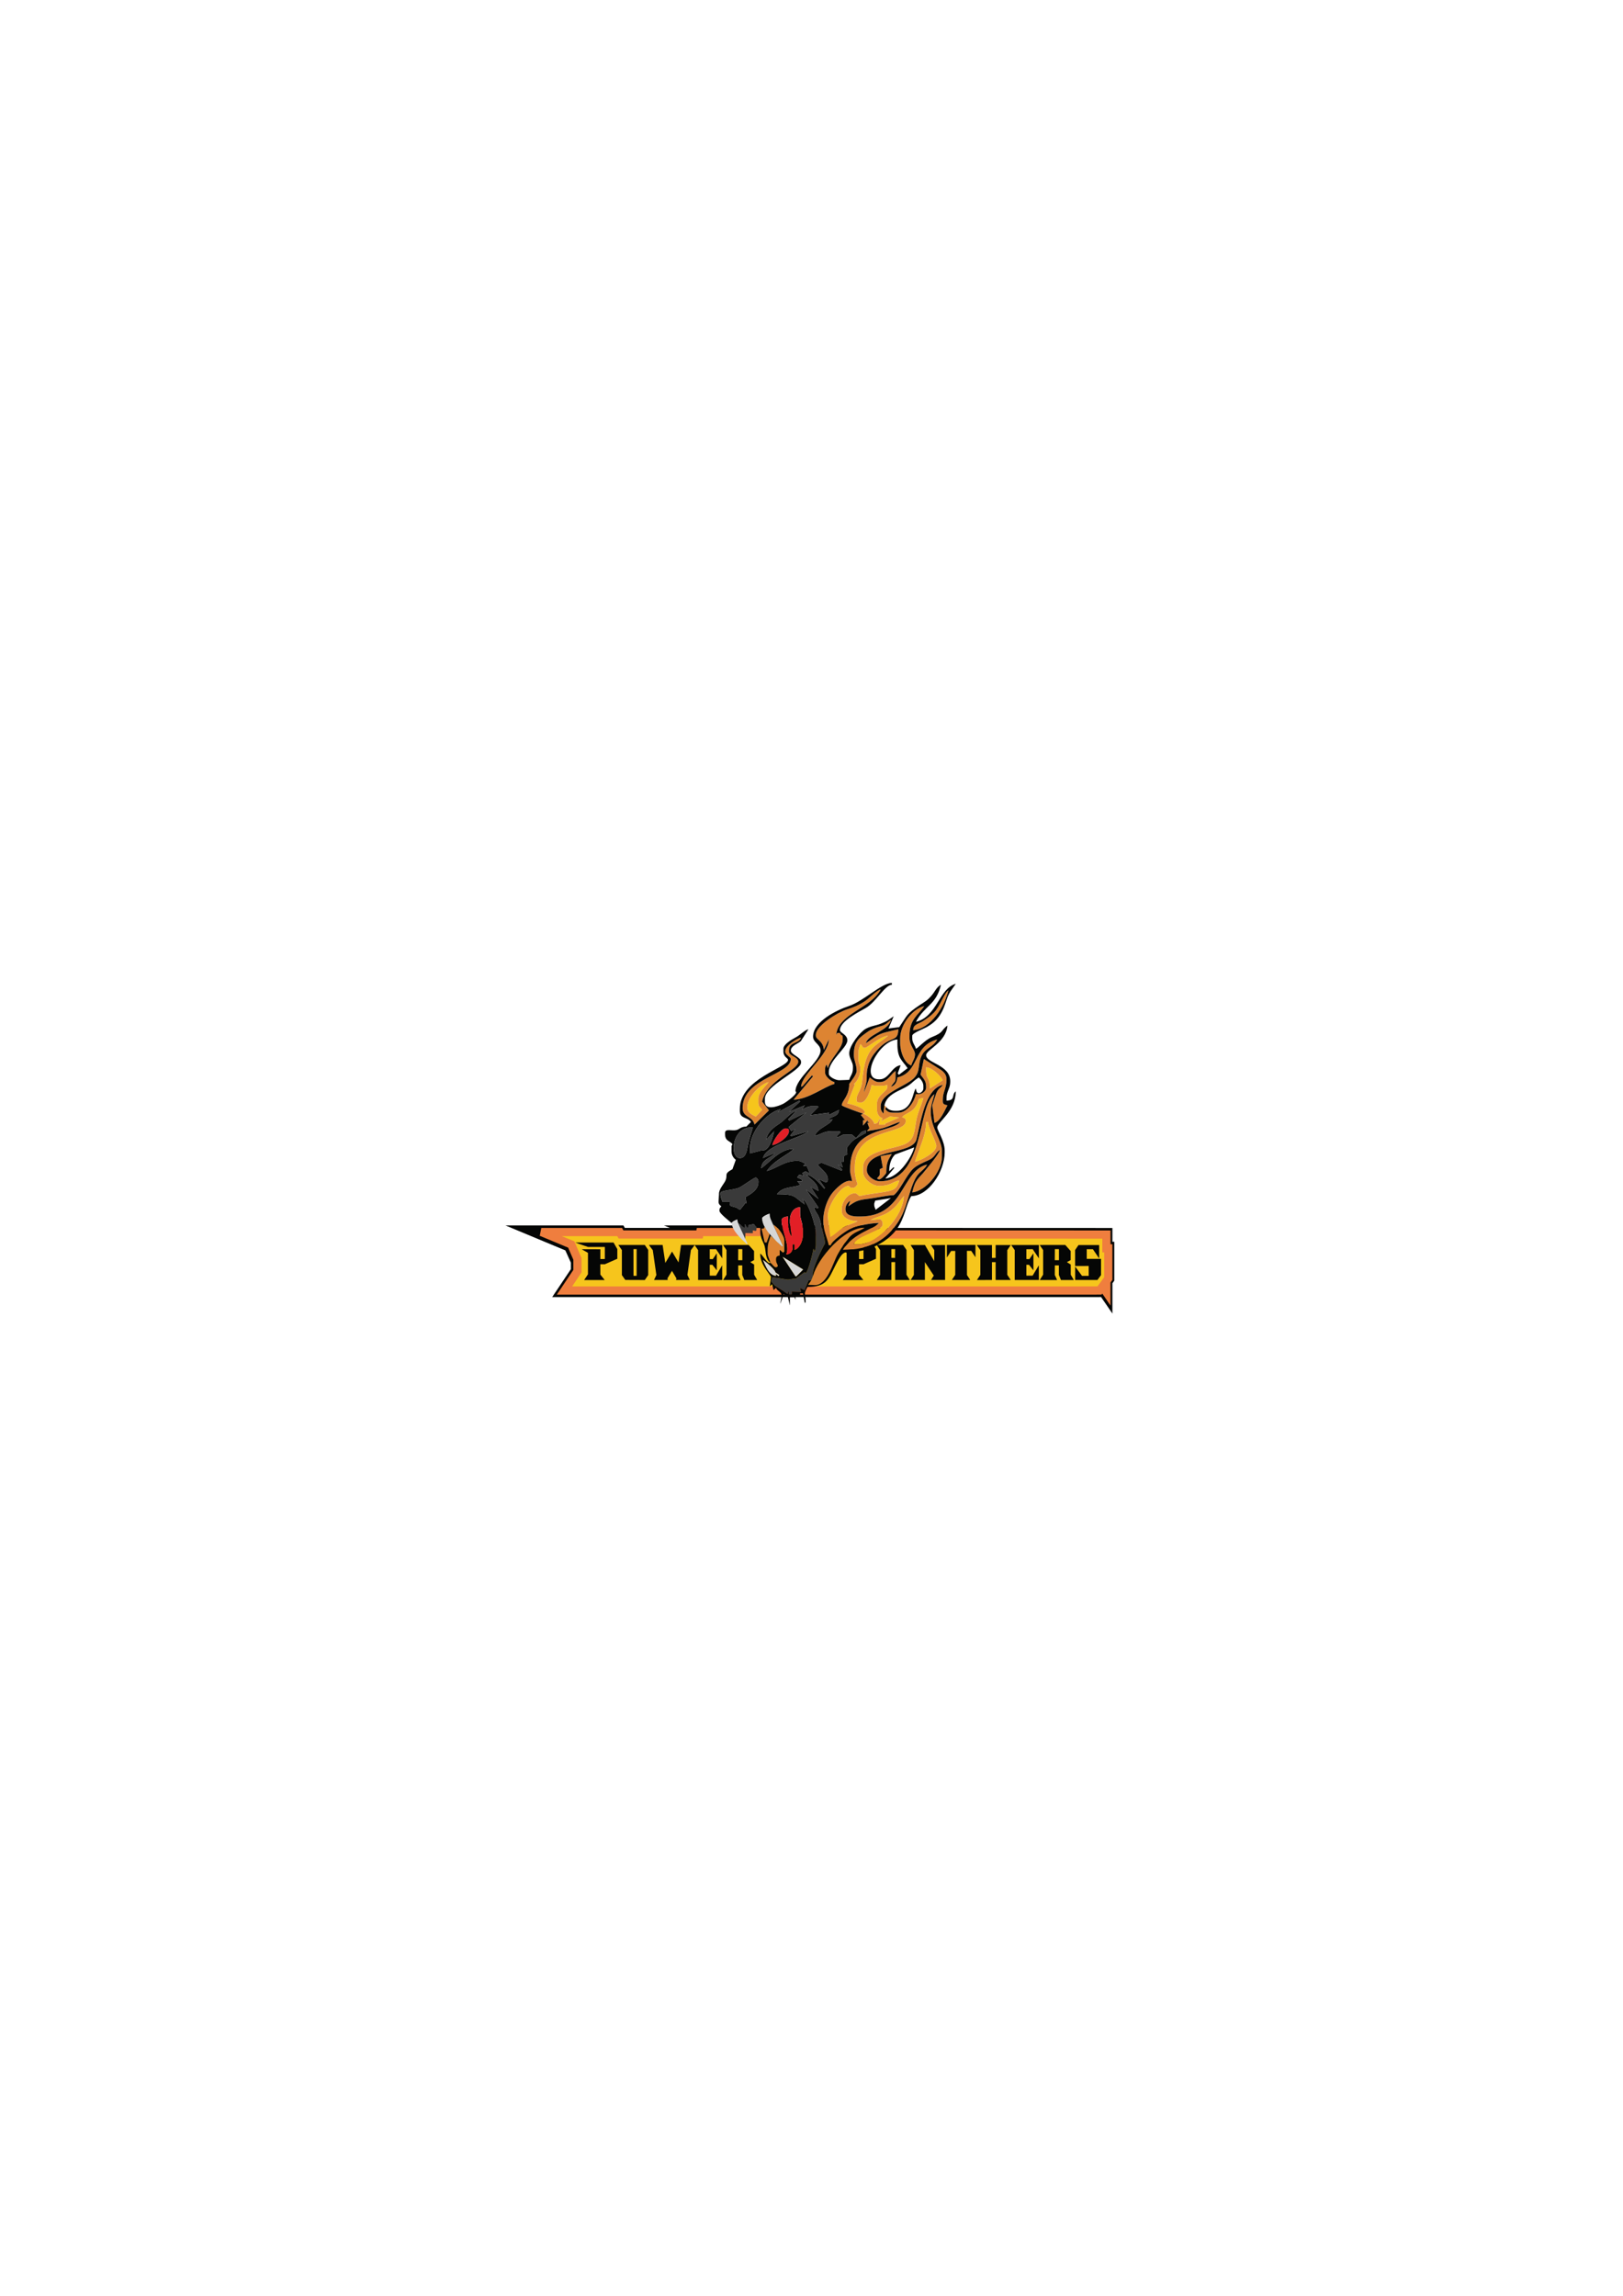 <?xml version="1.0" encoding="utf-8"?>
<!-- Generator: Adobe Illustrator 16.0.0, SVG Export Plug-In . SVG Version: 6.00 Build 0)  -->
<!DOCTYPE svg PUBLIC "-//W3C//DTD SVG 1.1//EN" "http://www.w3.org/Graphics/SVG/1.1/DTD/svg11.dtd">
<svg version="1.1" id="Layer_1" xmlns="http://www.w3.org/2000/svg" xmlns:xlink="http://www.w3.org/1999/xlink" x="0px" y="0px"
	 width="595.28px" height="841.89px" viewBox="0 0 595.28 841.89" enable-background="new 0 0 595.28 841.89" xml:space="preserve">
<path fill-rule="evenodd" clip-rule="evenodd" fill="#050605" d="M408.005,455.367h0.69v14.281l-0.69,0.934v11.121l-4.147-6.059
	h-0.623l0.008,0.016h-4.139c-54.149,0-137.918,0-192.063,0h-4.512l6.86-10.25v-2.375l-2.035-4.504l-21.946-9.145h43.25l0.516,0.898
	c5.508,0,11.019,0,16.531,0l-2.156-0.898h12.043c11.84,0,53.302,0,65.144,0h1.396l0.517,0.898c27.647,0,55.299,0.027,82.948,0.027
	h2.41V455.367z M408.005,455.367"/>
<path fill-rule="evenodd" clip-rule="evenodd" fill="#F6C51C" d="M405.811,452.719v5.059h0.69v11.078l-0.69,0.934v4.133
	l-1.466-2.145l-1.077,1.461h-3.957l0.008,0.012c-44.989,0-135.435,0-192.278,0l4.754-7.109v-4.488l-2.277-5.284l-10.977-4.575
	h28.723l0.515,0.898c11.856,0,19.114,0,29.969,0l-2.156-0.898c11.84,0,53.519,0,65.358,0l0.517,0.898
	C370.609,452.691,371.439,452.719,405.811,452.719L405.811,452.719z M405.811,452.719"/>
<path fill="none" stroke="#EF7E3E" stroke-width="3" d="M405.811,452.719v5.059h0.69v11.078l-0.69,0.934v4.133l-1.466-2.145
	l-1.077,1.461h-3.957l0.008,0.012c-44.989,0-135.435,0-192.278,0l4.754-7.109v-4.488l-2.277-5.285l-10.977-4.574h28.723l0.515,0.898
	c11.856,0,19.114,0,29.969,0l-2.156-0.898c11.84,0,53.519,0,65.358,0l0.517,0.898C370.609,452.691,371.439,452.719,405.811,452.719
	L405.811,452.719z M405.811,452.719"/>
<path fill-rule="evenodd" clip-rule="evenodd" fill="#050605" d="M215.692,457.277h6.133l0.016,0.195v4.188l-0.055,0.027
	l-1.59,0.013v-3.579l-6.828-0.012l2.282,1.324v7.875l-1.395,2.09h7.531l-1.59-1.992l-0.015-3.785h1.644l4.59-2.02v-3.551
	l-1.383-2.402h-14.027c0.113,0.047,0.551,0.203,1.313,0.477C213.083,456.398,214.208,456.781,215.692,457.277L215.692,457.277z
	 M226.868,456.656l1.219,1.754v9.176l1.254,1.782l7.16,0.03l1.242-1.813v-9.23l-1.242-1.809h-9.687L226.868,456.656z
	 M232.825,458.066l0.676-0.016v9.785l-0.082,0.027h-1.062l-0.016-9.797H232.825z M238.103,456.7l1.328,1.753l1.312,9.105
	l-0.859,1.824h5.016l-0.082-0.621l1.644-2.738l1.645,2.793l-0.153,0.566h5.016l-0.028-0.125l-0.828-1.727l1.286-9.105l1.41-1.879
	h-5.016l-0.926,6.41l-2.379-3.992l-2.472,4.172l-0.981-6.59h-4.988L238.103,456.7z M254.864,456.7l1.188,1.726v10.957h8.855
	l-0.027-5.375l-2.266,3.785h-2.265l-0.028-0.191v-3.801l0.969,0.012l1.617,2.031v-6.258l-1.48,2.156l-1.106-0.027v-3.605
	l2.321-0.031l2.265,3.375v-4.895H254.81L254.864,456.7z M265.282,456.684l1.188,1.727v9.012l-1.242,1.977h6.371l-0.86-1.867
	l0.028-3.496l1.48-0.012v3.508l0.758,1.867h4.715l-1.121-1.949v-3.73l-1.41-0.887l1.382-0.746v-3.328l-1.988-2.227l-9.355,0.016
	L265.282,456.684z M271.653,458.066c0.129-0.008,0.247-0.012,0.352-0.008s0.195,0.016,0.27,0.035v4.035h-1.536l0.028-4.063H271.653z
	 M310.568,457.277h6.136l0.012,0.195v4.188l-0.056,0.027l-1.59,0.013v-3.579l-6.823-0.012l2.28,1.324v7.875l-1.397,2.09h7.53
	l-1.59-1.992l-0.01-3.785h1.644l4.586-2.02v-3.551l-1.38-2.402h-14.026c0.108,0.047,0.552,0.203,1.312,0.477
	C307.962,456.395,309.087,456.781,310.568,457.277L310.568,457.277z M321.65,456.672l1.147,1.738v9.121l-1.203,1.867h5.347v-5.957
	c0-0.129-0.011-0.246-0.006-0.344c0.004-0.102,0.014-0.195,0.034-0.277h0.734c0.129,0,0.241-0.012,0.344-0.008
	s0.187,0.016,0.263,0.035v6.551h5.375l-1.201-1.922v-9.094l-1.246-1.836h-9.644L321.65,456.672z M327.704,458.051
	c0.129,0,0.241-0.012,0.336-0.004c0.098,0.004,0.188,0.016,0.271,0.035l-0.029,3.219l-1.34-0.027v-3.223H327.704z M334.07,456.7
	l1.121,1.726v9.105l-1.174,1.852h5.211v-6.563l3.272,4.945l-1.009,1.617h5.142v-12.824l-5.185,0.027l1.216,1.84v4.047l-3.41-5.914
	h-5.237L334.07,456.7z M347.294,461.148l1.563-2.418h1.506v8.785l-1.246,1.867h6.732l-0.029-0.055l-1.16-1.753l-0.014-8.872h1.578
	l1.557,2.348v-4.52h-10.487V461.148z M358.376,456.711l1.192,1.715v9.078l-1.248,1.895l5.5-0.016v-6.535h1.356v6.535h5.527
	l-1.259-1.906v-9.023l1.259-1.879h-5.527v4.699l-1.356,0.012v-4.711h-5.5L358.376,456.711z M370.992,456.7l1.188,1.726v10.957h8.859
	l-0.027-5.375l-2.271,3.785h-2.264l-0.029-0.191v-3.801l0.97,0.012l1.616,2.031v-6.258l-1.479,2.156l-1.106-0.027v-3.605
	l2.322-0.031l2.269,3.375v-4.895h-10.101L370.992,456.7z M381.41,456.684l1.189,1.727v9.012l-1.242,1.977h6.371l-0.861-1.867
	l0.029-3.496l1.479-0.012v3.508l0.758,1.867h4.716l-1.121-1.949v-3.73l-1.41-0.887l1.381-0.746v-3.328l-1.987-2.227l-9.354,0.016
	L381.41,456.684z M387.781,458.066c0.129,0,0.246-0.012,0.353-0.008c0.104,0.004,0.195,0.016,0.269,0.035v4.035h-1.535l0.029-4.063
	H387.781z M395.531,456.629l-1.213,1.781l0.011,5.848l4.978-0.015v3.604l-0.111,0.027h-2.336l-2.515-3.41v4.918h8.168l1.324-1.797
	v-5.953h-5.25v-3.539h2.254l2.306,3.371v-4.891h-7.56L395.531,456.629z M395.531,456.629"/>
<path fill-rule="evenodd" clip-rule="evenodd" fill="#F6C51C" d="M316.57,408.368c1.177,0.312,3.927,2.347,4.08,3.738
	c1.75-0.145,1.347-0.953,2.112-2.031l-0.413,2.371h2.379l-0.146-0.336l5.237-2.317l-3.385-0.394l-3.13,1.664l0.402-0.996
	c-1.224-0.328-2.039-1.571-2.039-3.059v-2.379c0-2.984,3.737-4.465,3.737-5.781v-1.02c-0.76,0.18-0.78,0.34-1.698,0.34h-2.379
	c-0.919,0-0.937-0.16-1.699-0.34c-0.16,1.922-1.961,6.461-3.737,6.461h-0.681c-0.785,0-1.021-0.238-1.021-1.023v-0.34
	c0-1.754,1.758-3.09,2.047-6.445c0.188-2.168,0.724-5.817,1.297-7.543c1.867-5.613,4.611-5.992,8.212-9.125
	c-3.019,0.254-7.609,4.422-8.496,4.422c-1.181,0-0.634-0.578-1.699-1.364c-0.284,1.219-0.68,1.598-0.68,3.063v2.379
	c0,1.855,0.68,1.883,0.68,3.738v0.34c0,1.98-1.202,4.309-2.379,5.098l0.396,0.136l-2.778,7.004c1.766,0.41,6.305,1.531,6.442,3.348
	L316.57,408.368z M274.083,405.989c0,2.082,1.641,2.714,3.137,3.477l2.301-2.457c-0.633-0.949-1.36-1.176-1.36-2.719v-1.363
	c0-2.465,2.707-4.578,3.739-6.117C278.985,397.489,274.083,402.293,274.083,405.989L274.083,405.989z M341.044,399.188l4.758-3.059
	c-0.918-1.734-3.844-4.57-6.116-4.758C339.564,396.77,341.044,394.235,341.044,399.188L341.044,399.188z M335.607,426.043
	c2.315-0.543,7.815-3.41,7.815-5.781c0-1.645-2.849-6.297-3.06-8.836h-0.678C339.686,416.543,336.609,422.27,335.607,426.043
	L335.607,426.043z M316.57,428.082c0-6.218,10.985-6.554,15.297-8.496c3.242-1.457,3.453-4.031,4.043-7.855
	c0.621-4.012,2.035-6.059,2.755-9.145l-1.687,0.418c-1.246,5.211-4.75,4.836-6.134,6.723c0.772,0.203,1.359,0.324,1.359,1.359
	c0,5.192-18.691,2.164-18.691,16.996v1.359c0,1.363,0.595,3.871,1.019,4.759c-0.389,0.577-0.741,1.358-1.698,1.358h-0.345
	c-1.125,0-0.707-0.68-1.358-0.68c-2.905,0-8.017,7.855-7.478,11.559l0.853,7.16c1.121-0.277,3.465-2.582,4.647-3.363
	c1.758-1.16,4.125-1.566,5.379-2.438c-2.687,0-5.78-1.137-5.78-3.742v-0.68c0-2.656,2.188-5.777,4.762-5.777
	c0.815,0,0.996,0.551,1.699,1.021c2.646-0.618,5.896-0.958,8.75-1.446c3.457-0.59,5.063-0.887,5.862-4.332
	c-2.674,0.625-3.269,2.039-7.475,2.039c-2.423,0-5.779-2.582-5.779-5.098V428.082z M314.872,456.293
	c7.163,0,16.491-10.496,16.653-17.675c-2.076,2.39-2.25,3.39-5.041,5.499c-2.562,1.934-5.367,2.066-7.194,3.34l3.391-0.402
	c0.375,0.012,1.027,0.773,1.027,1.422v0.68c0,2.098-9.711,4.047-10.535,7.137H314.872z M314.872,456.293"/>
<path fill-rule="evenodd" clip-rule="evenodd" fill="#E21F26" d="M283.259,419.922c2.062-0.172,6.117-3.094,6.117-5.097
	c0-0.782-0.234-1.02-1.019-1.02h-0.34C286.548,413.805,283.427,418.379,283.259,419.922L283.259,419.922z M283.259,419.922"/>
<path fill-rule="evenodd" clip-rule="evenodd" fill="#DD8432" d="M323.018,423.945l0.78,4.281l-1.108,0.535v1.699
	c0,0.816-0.552,1-1.021,1.699c0.008,0.004,0.633,0.34,0.681,0.34c0.965,0,2.28-1.727,2.719-2.379c0-3.625,0.582-4.621,2.01-6.949
	L323.018,423.945z M281.22,455.613c0.199-0.852,1.019-2.668,1.019-3.059c0-0.621-1.547-2.391-2.039-2.719v0.68l-0.886,0.047
	l1.16,5.066L281.22,455.613z M298.216,467.852l-0.68,1.699l-1.129,1.605l2.489,0.094c4.545,0,6.523-7.977,8.379-11.336
	c1.237-2.234,2.457-3.914,3.983-5.871c1.726-2.211,4.113-2.563,5.992-3.867C309.402,450.176,299.854,461.715,298.216,467.852
	L298.216,467.852z M334.927,377.774c6.543-0.543,11.548-8.746,12.914-14.617c-1.681,1.23-3,5.91-5.353,8.246
	c-1.476,1.465-2.159,1.855-3.823,2.972C336.941,375.535,334.975,375.559,334.927,377.774L334.927,377.774z M330.165,380.832v1.7
	c0,3.304,1.711,7.527,4.082,8.16c0.336-1.449,1.36-2.453,1.36-4.078c0-1.7-2.039-3.157-2.039-6.121v-0.68
	c0-6.078,3.233-7.59,5.437-10.875C334.814,369.914,330.165,375.594,330.165,380.832L330.165,380.832z M285.298,455.613l-0.68-0.68
	l-1.976-1.766c-0.492,1.918-1.082,2.543-1.082,5.164v1.359c0,1.023,0.738,2.195,1.019,3.398c0.817,0.547,1.43,1.945,2.281,1.566
	c1.055-0.473-0.242-1.125-0.242-2.586v-0.34c0-1.031,0.59-1.152,1.36-1.359v-2.039l1.308,1.078c0.496-0.953,0.391,0.223,0.391-1.078
	v-3.398c0-1.871-2.594-5.383-4.078-5.777l3.566,7.738l-0.312,0.25L285.298,455.613z M274.083,405.989c0-3.696,4.902-8.5,7.817-9.18
	c-1.032,1.539-3.739,3.652-3.739,6.117v1.363c0,1.543,0.727,1.77,1.36,2.719l-2.301,2.457
	C275.724,408.703,274.083,408.071,274.083,405.989L274.083,405.989z M288.017,385.594c0,1.242,2.039,1.977,2.039,2.719
	c0,5.789-17.676,7.066-17.676,18.015c0,3.556,3.656,2.844,4.359,6.06l5.297-5.203l-2.515-3.238
	c1.867-8.008,13.257-11.446,13.257-14.614c0-1.828-3.402-2.047-3.402-3.738v-0.34c0-3.422,3.805-2.449,4.422-4.761
	C292.2,380.918,288.017,383.368,288.017,385.594L288.017,385.594z M299.234,379.473v0.34c0,1.476,2.646,1.722,2.942,5.203
	l1.815-3.844c-0.133,5.985-9.792,12.488-10.194,17.336l0.512-0.145l3.48-4.008l0.414,0.34l-7.129,8.57
	c5.481-0.121,11.244-4.785,14.957-5.777v-0.68c-1.358-0.316-3.397-2.117-3.397-3.399v-1.359c0-0.918,0.164-0.938,0.513-1.738
	l0.506,1.398c0.845-3.621,5.438-7.078,5.438-10.539v-0.679c0-1.438-0.469-0.18-1.021-1.7l-0.967,0.02l-0.392,0.66
	c0.646-7.73,12.565-9.566,16.315-16.656c-1.492,0.402-4.086,3.172-5.635,4.222c-2.341,1.582-4.212,2.309-6.986,3.215
	C307.064,371.348,299.234,376.203,299.234,379.473L299.234,379.473z M314.872,456.293h-1.699c0.824-3.09,10.535-5.039,10.535-7.137
	v-0.68c0-0.648-0.652-1.41-1.027-1.422l-3.391,0.402c1.827-1.273,4.633-1.406,7.194-3.34c2.791-2.109,2.965-3.109,5.041-5.499
	C331.363,445.797,322.035,456.293,314.872,456.293L314.872,456.293z M335.607,426.043c1.002-3.773,4.078-9.5,4.078-14.617h0.678
	c0.211,2.539,3.06,7.191,3.06,8.836C343.423,422.633,337.923,425.5,335.607,426.043L335.607,426.043z M316.57,428.082v1.699
	c0,2.516,3.356,5.098,5.779,5.098c4.206,0,4.801-1.414,7.475-2.039c-0.799,3.445-2.405,3.742-5.862,4.332
	c-2.854,0.488-6.104,0.828-8.75,1.446c-0.703-0.47-0.884-1.021-1.699-1.021c-2.573,0-4.762,3.121-4.762,5.777v0.68
	c0,2.605,3.094,3.742,5.78,3.742c-1.254,0.871-3.621,1.277-5.379,2.438c-1.183,0.781-3.526,3.086-4.647,3.363l-0.853-7.16
	c-0.539-3.703,4.572-11.559,7.478-11.559c0.651,0,0.233,0.68,1.358,0.68h0.345c0.957,0,1.31-0.781,1.698-1.358
	c-0.424-0.888-1.019-3.396-1.019-4.759v-1.359c0-14.832,18.691-11.804,18.691-16.996c0-1.035-0.587-1.156-1.359-1.359
	c1.384-1.887,4.888-1.512,6.134-6.723l1.687-0.418c-0.72,3.086-2.134,5.133-2.755,9.145c-0.59,3.824-0.801,6.398-4.043,7.855
	C327.556,421.528,316.57,421.864,316.57,428.082L316.57,428.082z M341.044,399.188c0-4.953-1.479-2.418-1.358-7.817
	c2.272,0.188,5.198,3.024,6.116,4.758L341.044,399.188z M316.57,408.368l0.662-0.391c-0.138-1.817-4.677-2.938-6.442-3.348
	l2.778-7.004l-0.396-0.136c1.177-0.789,2.379-3.118,2.379-5.098v-0.34c0-1.855-0.68-1.883-0.68-3.738v-2.379
	c0-1.465,0.396-1.844,0.68-3.063c1.065,0.786,0.519,1.364,1.699,1.364c0.887,0,5.478-4.168,8.496-4.422
	c-3.601,3.133-6.345,3.512-8.212,9.125c-0.573,1.726-1.108,5.375-1.297,7.543c-0.289,3.355-2.047,4.691-2.047,6.445v0.34
	c0,0.785,0.235,1.023,1.021,1.023h0.681c1.776,0,3.577-4.539,3.737-6.461c0.763,0.18,0.78,0.34,1.699,0.34h2.379
	c0.918,0,0.938-0.16,1.698-0.34v1.02c0,1.316-3.737,2.797-3.737,5.781v2.379c0,1.487,0.815,2.73,2.039,3.059l-0.402,0.996
	l3.13-1.664l3.385,0.394l-5.237,2.317l0.146,0.336h-2.379l0.413-2.371c-0.766,1.078-0.362,1.886-2.112,2.031
	C320.497,410.715,317.747,408.68,316.57,408.368L316.57,408.368z M316.57,408.368l-0.836,0.488l1.517,1.89h-0.681l-0.049,2.008
	l1.75-2.008v0.681l0.729,0.151l-0.863,0.235l0.738,1.906l-0.945,1.106c1.972-0.461,3.505-0.418,6.246-1.231
	c2.031-0.602,4.414-1.801,5.988-2.168c-2.933,4.008-18.354,1.48-18.354,17.335v0.34c0,1.945,0.543,2.43,0.678,4.078
	c-2.323-1.074-6.168,2.922-7.381,4.512c-1.633,2.129-3.153,6.18-3.153,9.766c0,3.852,1.327,6.117,2.038,9.176h0.681
	c0.418-1.566,5.332-5.047,7.019-5.895c2.426-1.219,7.369-2.191,10.658-2.262c-1.65,2.25-8.837,3.258-13.259,9.855
	c10.5,0,16.34-3.996,20.47-10.461c2.303-3.609,2.94-6.926,4.389-11.25c0.693-2.07,1.231-3.641,2.396-5.421
	c0.953-1.457,3.173-2.731,3.681-4.138c-9.513,2.215-8.274,19.035-24.474,19.035h-0.68c-2.285,0-4.763-0.375-4.763-2.723
	c0-1.402,0.844-2.484,1.75-3.035l-0.729,2.016c2.737-1.832,3.246-2.27,7.444-2.75c2.423-0.277,7.117-1.328,9.211-1.328
	c2.134-1.426,4.509-7.082,7.048-9.605c1.25-1.242,3.629-2.309,5.426-3.074c2.996-1.273,2.496-2.617,4.522-3.977
	c-0.471,1.774-4.164,5.993-5.375,7.543c-2.483,3.18-3.639,3.02-4.819,8.094c4.892-0.406,10.875-7.605,10.875-12.914v-2.383
	c0-3.883-4.078-8.363-4.078-14.273c0-2.5,0.888-4.426,1.358-6.461c-6.393,4.285-3.437,31.953-20.053,31.953
	c-2.134,0-4.759-1.988-4.759-4.078c0-8.136,16.794-5.441,18.229-11.339c1.664-6.828,3.224-18.437,9.642-19.934
	c-1.043,1.559-1.438,0.942-2.383,3.055c-0.151,0.34-1.384,4.199-1.478,4.438l0.801,6.445c2.134-0.57,3.746-4.547,4.759-6.457
	c-0.863-0.203-1.699-0.285-1.699-1.363v-0.68c0-3,1.358-3.977,1.358-7.477c0-2.363-1.918-3.39-3.465-4.351
	c-0.78-0.485-4.711-3.039-4.846-3.086l-1.203,5.738c0.905,1.359,2.039,2.112,2.039,4.418v0.34c0,1.113-1.279,2.379-2.72,2.379
	h-1.021c-0.67,2.883-3.203,6.801-6.461,6.801h-1.699c-1.659,0-2.385-0.36-3.108-1.379l0.392-0.66l-0.681-0.68l-0.34,3.059
	c-0.539-0.623-1.021-1.211-1.021-2.379v-0.34c0-4.801,9.082-7.203,12.168-10.27c2.586-2.566,1.244-5.039,2.888-8.328
	c1.435-2.867,4.168-3.02,5.68-5.879c-9.133,2.442-6.403,12.024-14.616,13.938c-0.142,1.691-0.914,3.008-2.379,3.398
	c1.879-2.808,1.698-0.91,1.698-5.777c-1.767,1.183-2.901,4.078-5.776,4.078h-0.34c-1.328,0-2.509-1.102-3.371-1.691l-2.068,5.429
	c0.103-1.254,0.531-2.082,0.828-3.59c0.297-1.511,0.039-2.691,0.259-4.156c0.362-2.433,1.231-4.556,2.555-6.285
	c1.354-1.766,2.683-3.18,4.519-4.316c2.668-1.653,4.33-0.926,4.414-4.766c-7.69,1.793-6.28,1.34-11.894,5.098
	c0.888-3.316,8.246-4.5,9.177-8.497c-1.728,1.157-1.492,1.731-4.078,2.379c-1.478,0.375-3.371,1.172-4.485,1.977
	c-2.854,2.059-5.031,3.336-5.031,8.223v0.339c0,1.942,1.019,3.305,1.019,5.778c0,1.32-2.092,3.824-2.722,4.758
	c0,4.609-2.719,6.109-2.719,7.82C308.751,405.696,315.768,408.18,316.57,408.368L316.57,408.368z M316.57,408.368"/>
<path fill-rule="evenodd" clip-rule="evenodd" fill="#3A3A3A" d="M264.224,437.598c0,1.461,0.398,1.844,0.679,3.059h2.719
	c0.039,1.641,0.07,1.535,1.492,1.91c2.18,0.574,1.024,0.734,2.391,0.992l1.953-2.445l0.371,0.212l-0.426-2.368
	c1.915-1.012,4.758-2.613,4.758-5.438v-0.34c0-0.656-0.605-1.359-1.019-1.359c-0.473,0-4.711,2.988-5.664,3.516
	C269.294,436.555,264.224,436.336,264.224,437.598L264.224,437.598z M271.36,424.684c2.313,0,2.614-3,2.981-4.843
	c0.555-2.793,1.297-4.305,1.781-6.375C268.298,412.813,267.454,424.684,271.36,424.684L271.36,424.684z M297.536,469.551l0.68-1.699
	c-0.93-1.465,3.457-10.461,4.418-11.898c-0.155-1.871-1.112-5.023-1.56-7.277c-0.733-3.73-2-3.738-2.519-5.98l1.345,0.383
	l0.304-0.238l-4.586-6.688l4.59,3.543l-2.805-4.383l2.75,1.426c-0.144-3.121-3.125-4.309-4.315-5.938
	c2.41,0.199,5.125,3.566,6.457,5.098l0.313-0.223l-2.302-3.215c1.019,0.289,1.945,1.059,2.669,1.059c0.475,0,0.678-0.465,0.678-1.02
	c0-2.402-2.651-3.816-3.737-5.438l1.348-0.699l7.402,2.953l0.25-0.352l-1.556-1.879l1.715,1.016l-0.608-2.078l0.965,0.02v-1.359
	c0-1.065,0.609-0.965,1.359-1.363l-0.203-2.394c0.888-1.156,1.647-2.306,3.082-3.223c0.655-0.418,3.608-2.171,3.922-2.199v-1.019
	l-1.621,0.609l-1.985,2.246l-1.44-1.215l-3.125-0.117l-2.246,1.094l-0.31-0.426l1.361-1.359c-0.203-0.344,0.125-0.492-0.832-0.492
	h-2.38c-2.934,0-3.922,1.187-6.117,1.699c0.756-2.844,5.906-4.059,6.458-6.117l-1.685,0.41c1.176-1.696,3.828-1,4.063-3.809
	l-3.668,1.817l-0.072-0.797l-6.812,0.933l3.023-3.043l-0.289-0.269h-2.379c-1.144,0-2.687,0.883-3.398,1.359l1.039-1.688
	l-5.785,2.398l4.074-3.758l-0.223-0.402l-7.996,4.379l1.129-1.219c-4.914,1.078-11.273,7.94-11.273,14.223v2.039l3.847-1
	l-0.109-0.36c3.328,1.598,4.672-4.968,5.098-6.795l-2.954,3.152c0.571-2.988,2.711-4.477,4.926-5.942
	c2.211-1.459,3.926-4.084,6.184-4.687l-3,3.121l0.387,0.488l6.308-3.027l-6.551,5.355l0.934,1.465l1.535-0.695l-1.828,2.315
	l0.227,0.321l6.414-1.852c-3.051,2.633-15.512,4.905-16.661,9.843l4.332-1.891c-1.23,1.984-4.714,2.035-5.011,5.629
	c3.203-2.145,6.695-7.023,11.894-7.14c-1.359,1.859-7.07,3.996-9.855,8.16c3.828-1.023,6.383-3.738,11.215-3.738
	c1.468,0,1.91,0.711,3.062,1.02l-0.945,0.797l1.312,0.027l1.192,2.84l-1.61-0.875l-1.238,0.727l0.656,0.859l-1.746-0.309
	l-0.73,0.988l1.707,0.813l0.043,0.59h-1.703l1.078,1.309c-2.434,1.191-6.328,0.41-8.555,3.449c7.207,0,6.067,0.973,10.199,3.738
	l-0.73-2.016c2.008,1.29,4.808,9.383,4.808,12.895v4.078c0,1.172-0.252,1.317-0.338,2.379l-0.539-1.07
	c-0.172,1.332-2.473,10.75-3.2,8.552l-3.359,2.437c-1.414-0.059-2.297,0.422-3.102,0.281l-5.464-0.871l-0.383,1.531l1.332,1.566
	l2.945,1.888l1.75,1.179l0.316-1.25l0.184,1.395h1.02v-1.02l3.406,0.102l-0.387-1.449l1.668,0.82l1.449-3.543L297.536,469.551z
	 M268.763,448.637c0.515,2.215,2.484,5.254,4.543,6.355l0.094-2.82l2.722,0.043v-1.02c1.41,0.298,1.317,0.477,1.36-1.359
	l-1.106-0.949l-1.926,0.434l-0.183,0.891l-1.035-1.227l-0.168,1.191l-2.422-1.641l-0.145,0.672l-0.156-1.75L268.763,448.637z
	 M268.763,448.637"/>
<path fill-rule="evenodd" clip-rule="evenodd" fill="#050605" d="M279.86,462.07c1.067,0.715,4.297,3.309,4.559,4.551l1.406,0.949
	l-0.308,0.41l-0.899-0.809v0.68C281.978,467.629,280.79,464.148,279.86,462.07L279.86,462.07z M287.056,460.898l7.5,4.652
	l-2.379,2.379l-0.387,0.125L287.056,460.898z M279.314,450.563l0.886-0.047v-0.68c0.492,0.328,2.039,2.098,2.039,2.719
	c0,0.391-0.82,2.207-1.019,3.059l-0.746,0.016L279.314,450.563z M286.657,447.457c0-0.867,1.301-1.336,2.379-1.359v1.02
	c0,2.551,0.176,5.094,1.403,6.449l-0.723-5.09v-1.02c0-2.453,1.305-4.707,3.742-4.762v2.383c0,2.008,1.02,3.348,1.02,6.117v1.699
	c0,2.254-1.289,4.965-3.063,5.438v-2.039h-0.68v1.02c0,1.605-0.847,2.594-2.378,2.719
	C289.849,456.922,286.657,451.195,286.657,447.457L286.657,447.457z M285.298,455.613l1.555,1.531l0.312-0.25l-3.566-7.738
	c1.484,0.395,4.078,3.906,4.078,5.777v3.398c0,1.301,0.105,0.125-0.391,1.078l-1.308-1.078v2.039c-0.77,0.207-1.36,0.328-1.36,1.359
	v0.34c0,1.461,1.297,2.113,0.242,2.586c-0.851,0.379-1.464-1.02-2.281-1.566c-0.281-1.203-1.019-2.375-1.019-3.398v-1.359
	c0-2.621,0.59-3.246,1.082-5.164l1.976,1.766c-0.386-1.445-5.097-6.672-5.097-8.156c0-0.566,2.011-1.535,2.718-1.699
	C282.239,448.922,285.685,454.95,285.298,455.613L285.298,455.613z M326.775,439.348l-5.599,4.297
	c-0.366-1.031-0.526-1.051-0.526-1.969c0-0.719,0.121-0.445,0.334-1.391L326.775,439.348z M264.224,437.598
	c0-1.262,5.07-1.043,7.254-2.262c0.953-0.527,5.191-3.516,5.664-3.516c0.414,0,1.019,0.703,1.019,1.359v0.34
	c0,2.824-2.843,4.426-4.758,5.438l0.426,2.368l-0.371-0.212l-1.953,2.445c-1.367-0.258-0.211-0.418-2.391-0.992
	c-1.422-0.375-1.453-0.27-1.492-1.91h-2.719C264.622,439.441,264.224,439.059,264.224,437.598L264.224,437.598z M327.078,423.172
	c-1.428,2.328-2.01,3.324-2.01,6.949c-0.438,0.652-1.754,2.379-2.719,2.379c-0.048,0-0.673-0.336-0.681-0.34
	c0.469-0.699,1.021-0.883,1.021-1.699v-1.699l1.108-0.535l-0.78-4.281L327.078,423.172z M335.32,420.758
	c-0.987,3.843-5.78,11-10.592,11.402l3.293-3.883l-0.293-0.258l-1.582,1.484c0.004-2.832,0.838-4.816,2.129-6.125L335.32,420.758z
	 M283.259,419.922c0.168-1.543,3.289-6.117,4.758-6.117h0.34c0.785,0,1.019,0.238,1.019,1.02
	C289.376,416.828,285.321,419.75,283.259,419.922L283.259,419.922z M271.36,424.684c-3.906,0-3.062-11.871,4.762-11.218
	c-0.484,2.07-1.226,3.582-1.781,6.375C273.974,421.684,273.673,424.684,271.36,424.684L271.36,424.684z M298.216,467.852
	c1.638-6.137,11.187-17.676,19.035-17.676c-1.879,1.305-4.267,1.656-5.992,3.867c-1.526,1.957-2.746,3.637-3.983,5.871
	c-1.856,3.359-3.834,11.336-8.379,11.336l-2.489-0.094l1.129-1.605l-1.004,0.004l-1.449,3.547l-1.668-0.82l0.387,1.449l-3.406-0.102
	v1.02h-1.02l-0.184-1.395l-0.316,1.25l-1.75-1.179l-2.945-1.888l-1.332-1.566l0.383-1.531l5.464,0.871
	c0.805,0.141,1.688-0.34,3.102-0.281l3.359-2.437c0.727,2.198,3.028-7.22,3.2-8.552l0.539,1.07c0.086-1.062,0.338-1.207,0.338-2.379
	v-4.078c0-3.512-2.799-11.604-4.808-12.895l0.73,2.016c-4.132-2.766-2.992-3.738-10.199-3.738c2.227-3.039,6.121-2.258,8.555-3.449
	l-1.078-1.309h1.703l-0.043-0.59l-1.707-0.813l0.73-0.988l1.746,0.309l-0.656-0.859l1.238-0.727l1.61,0.875l-1.192-2.84
	l-1.312-0.027l0.945-0.797c-1.152-0.309-1.594-1.02-3.062-1.02c-4.832,0-7.387,2.715-11.215,3.738
	c2.785-4.164,8.496-6.301,9.855-8.16c-5.199,0.117-8.691,4.996-11.894,7.14c0.297-3.594,3.781-3.645,5.011-5.629l-4.332,1.887
	c1.149-4.934,13.61-7.21,16.661-9.839l-6.414,1.852l-0.227-0.321l1.828-2.315l-1.535,0.695l-0.934-1.465l6.551-5.355l-6.308,3.027
	l-0.387-0.488l3-3.121c-2.258,0.602-3.973,3.227-6.184,4.687c-2.215,1.465-4.355,2.954-4.926,5.942l2.954-3.152
	c-0.426,1.828-1.77,8.394-5.098,6.795l0.109,0.36l-3.847,1v-2.039c0-6.282,6.359-13.145,11.273-14.223l-1.129,1.219l7.996-4.379
	l0.223,0.402l-4.074,3.758l5.785-2.398l-1.039,1.688c0.711-0.477,2.254-1.359,3.398-1.359h2.379l0.289,0.269l-3.023,3.043
	l6.812-0.933l0.072,0.797l3.668-1.817c-0.235,2.809-2.888,2.113-4.063,3.809l1.685-0.41c-0.552,2.059-5.701,3.273-6.458,6.117
	c2.195-0.512,3.183-1.699,6.117-1.699h2.38c0.957,0,0.629,0.148,0.832,0.492l-1.361,1.359l0.31,0.426l2.246-1.094l3.125,0.117
	l1.44,1.215l1.985-2.246l1.621-0.609v1.019c-0.313,0.028-3.267,1.781-3.922,2.199c-1.435,0.917-2.194,2.067-3.082,3.223l0.203,2.394
	c-0.75,0.398-1.359,0.298-1.359,1.363v1.359l-0.965-0.02l0.608,2.078l-1.715-1.016l1.556,1.879l-0.25,0.352l-7.402-2.953
	l-1.348,0.699c1.086,1.621,3.737,3.035,3.737,5.438c0,0.555-0.203,1.02-0.678,1.02c-0.724,0-1.65-0.77-2.669-1.059l2.302,3.215
	l-0.313,0.223c-1.332-1.531-4.047-4.898-6.457-5.098c1.191,1.629,4.172,2.816,4.315,5.938l-2.75-1.426l2.805,4.383l-4.59-3.543
	l4.586,6.688l-0.304,0.238l-1.345-0.383c0.519,2.242,1.785,2.25,2.519,5.98c0.447,2.254,1.404,5.406,1.56,7.277
	C301.673,457.391,297.286,466.387,298.216,467.852L298.216,467.852z M322.35,395.789c-7.095,0-0.294-14.027,6.797-14.617v1.699
	c0,5.348,1.784,5.922,3.737,8.84l-3.164,2.407l-0.478-0.454l1.095-3.035c-3.293,0.352-4.25,5.16-7.647,5.16H322.35z
	 M288.017,385.594c0-2.227,4.183-4.676,5.781-5.101c-0.617,2.312-4.422,1.339-4.422,4.761v0.34c0,1.69,3.402,1.91,3.402,3.738
	c0,3.168-11.39,6.606-13.257,14.614l2.515,3.238l-5.297,5.203c-0.703-3.215-4.359-2.504-4.359-6.06
	c0-10.949,17.676-12.226,17.676-18.015C290.056,387.571,288.017,386.836,288.017,385.594L288.017,385.594z M324.388,405.309
	c0.707-3.043,3.234-4.41,5.888-5.672c4.5-2.137,3.608-2.465,6.69-4.527c0.724,0.531,1.699,1.793,1.699,3.058v1.02
	c0,0.793-0.906,1.699-1.699,1.699c-0.715,0-0.953-0.898-1.021-1.699c-1.237,0.906-1.026,8.16-7.14,8.16h-0.34
	c-1.573,0-2.728-0.445-3.397-1.359l-0.392,0.66c0.724,1.019,1.449,1.379,3.108,1.379h1.699c3.258,0,5.791-3.918,6.461-6.801h1.021
	c1.44,0,2.72-1.266,2.72-2.379v-0.34c0-2.306-1.134-3.059-2.039-4.418l1.203-5.738c0.135,0.047,4.065,2.601,4.846,3.086
	c1.547,0.961,3.465,1.988,3.465,4.351c0,3.5-1.358,4.477-1.358,7.477v0.68c0,1.078,0.836,1.16,1.699,1.363
	c-1.013,1.91-2.625,5.887-4.759,6.457l-0.801-6.445c0.094-0.239,1.326-4.098,1.478-4.438c0.944-2.113,1.34-1.496,2.383-3.055
	c-6.418,1.497-7.978,13.106-9.642,19.934c-1.436,5.898-18.229,3.203-18.229,11.339c0,2.09,2.625,4.078,4.759,4.078
	c16.616,0,13.66-27.667,20.053-31.953c-0.471,2.035-1.358,3.961-1.358,6.461c0,5.91,4.078,10.39,4.078,14.273v2.383
	c0,5.309-5.983,12.508-10.875,12.914c1.181-5.074,2.336-4.914,4.819-8.094c1.211-1.551,4.904-5.77,5.375-7.543
	c-2.026,1.36-1.526,2.704-4.522,3.977c-1.797,0.766-4.176,1.832-5.426,3.074c-2.539,2.523-4.914,8.18-7.048,9.605
	c-2.094,0-6.788,1.051-9.211,1.328c-4.198,0.48-4.707,0.918-7.444,2.75l0.729-2.016c-0.906,0.551-1.75,1.633-1.75,3.035
	c0,2.348,2.478,2.723,4.763,2.723h0.68c16.199,0,14.961-16.82,24.474-19.035c-0.508,1.406-2.728,2.681-3.681,4.138
	c-1.164,1.78-1.702,3.351-2.396,5.421c-1.448,4.324-2.086,7.641-4.389,11.25c-4.13,6.465-9.97,10.461-20.47,10.461
	c4.422-6.598,11.608-7.605,13.259-9.855c-3.289,0.07-8.232,1.043-10.658,2.262c-1.687,0.848-6.601,4.328-7.019,5.895h-0.681
	c-0.711-3.059-2.038-5.324-2.038-9.176c0-3.586,1.521-7.637,3.153-9.766c1.213-1.59,5.058-5.586,7.381-4.512
	c-0.135-1.648-0.678-2.133-0.678-4.078v-0.34c0-15.855,15.422-13.328,18.354-17.335c-1.574,0.367-3.957,1.566-5.988,2.168
	c-2.741,0.813-4.274,0.77-6.246,1.231l0.945-1.106l-0.738-1.906l0.863-0.235l-0.729-0.151v-0.681l-1.75,2.008l0.049-2.008h0.681
	l-1.517-1.89l0.836-0.488c-0.803-0.188-7.819-2.672-7.819-3.059c0-1.711,2.719-3.211,2.719-7.82c0.63-0.934,2.722-3.438,2.722-4.758
	c0-2.473-1.019-3.836-1.019-5.778v-0.339c0-4.887,2.177-6.164,5.031-8.223c1.114-0.805,3.008-1.602,4.485-1.977
	c2.586-0.648,2.351-1.222,4.078-2.379c-0.931,3.997-8.289,5.18-9.177,8.497c5.613-3.758,4.203-3.305,11.894-5.098
	c-0.084,3.84-1.746,3.113-4.414,4.766c-1.836,1.136-3.164,2.55-4.519,4.316c-1.323,1.729-2.192,3.852-2.555,6.285
	c-0.22,1.465,0.038,2.645-0.259,4.156c-0.297,1.508-0.726,2.336-0.828,3.59l2.068-5.429c0.862,0.589,2.043,1.691,3.371,1.691h0.34
	c2.875,0,4.01-2.895,5.776-4.078c0,4.867,0.181,2.969-1.698,5.777c1.465-0.39,2.237-1.707,2.379-3.398
	c8.213-1.914,5.483-11.496,14.616-13.938c-1.512,2.86-4.245,3.012-5.68,5.879c-1.644,3.289-0.302,5.762-2.888,8.328
	c-3.086,3.067-12.168,5.469-12.168,10.27v0.34c0,1.168,0.481,1.757,1.021,2.379L324.388,405.309z M330.165,380.832
	c0-5.238,4.649-10.918,8.84-11.894c-2.203,3.285-5.437,4.797-5.437,10.875v0.68c0,2.964,2.039,4.421,2.039,6.121
	c0,1.625-1.024,2.629-1.36,4.078c-2.371-0.633-4.082-4.856-4.082-8.16V380.832z M334.927,377.774
	c0.048-2.215,2.015-2.239,3.738-3.399c1.664-1.117,2.348-1.507,3.823-2.972c2.353-2.336,3.672-7.016,5.353-8.246
	C346.475,369.028,341.47,377.231,334.927,377.774L334.927,377.774z M299.234,379.473c0-3.27,7.83-8.125,11.172-9.219
	c2.774-0.906,4.646-1.633,6.986-3.215c1.549-1.05,4.143-3.82,5.635-4.222c-3.75,7.09-15.67,8.926-16.315,16.656l0.392-0.66
	l0.967-0.02c0.552,1.52,1.021,0.262,1.021,1.7v0.679c0,3.461-4.594,6.918-5.438,10.539l-0.506-1.398
	c-0.349,0.801-0.513,0.82-0.513,1.738v1.359c0,1.282,2.039,3.083,3.397,3.399v0.68c-3.713,0.992-9.476,5.656-14.957,5.777
	l7.129-8.57l-0.414-0.34l-3.48,4.008l-0.512,0.145c0.402-4.849,10.062-11.352,10.194-17.336l-1.815,3.844
	c-0.297-3.481-2.942-3.727-2.942-5.203V379.473z M268.302,448.477l2.039-1.02l0.156,1.75l0.145-0.672l2.422,1.641l0.168-1.191
	l1.035,1.227l0.183-0.891l1.926-0.434l1.106,0.949c2.148,0.18,1.086,0.777,1.48,2.934c0.309,1.66,0.73,2.305,1.254,3.508
	c0.883,2.051,0.176,5.211,2.363,6.813c-1.101,0.645-2.492-2.484-3.738-3.398c0,3.832,2.527,6.184,3.93,8.469l-0.411,3.559
	l0.825-0.797l0.535,2.16l0.898-0.813c0.469,1.297,2.039,1.406,2.039,2.719c0,1.461-0.394,1.844-0.398,3.16l1.121-3.59l1.527,0.789
	l0.809,3.379v-3.059l1.652,0.008l0.387,1.012v-1.699h1.703v-0.68l1.051-0.008l0.648,3.406h0.34c0-3.809-0.996-2.609,0.68-5.777
	c6.894,0,7.69-2.816,10.082-7.594c4.039-8.078,3.384-3.688,11.802-6.215c4.217-1.266,8.264-3.938,10.612-7.063
	c3.297-4.383,3.612-9.516,5.574-12.44c6.34,0,12.235-9.138,12.235-15.978v-0.68c0-3.668-2.72-7.343-2.72-8.496
	c0-1.961,6.798-5.918,6.798-13.258c-1.677,1.231,0.047,3.325-3.4,3.399v-1.02c0-2.312,1.361-3.461,1.361-5.777v-0.34
	c0-6.047-8.836-6.578-8.836-9.516c0-2.031,7.293-4.589,7.815-10.878c-2.552,1.871-1.156,2.429-5.644,4.214
	c-2.633,1.047-5.056,4.055-5.912,4.286c-0.338-1.273-1.358-2.219-1.358-3.743v-1.019c0-0.992,4.328-2.59,5.323-3.168
	c1.974-1.145,3.419-2.297,4.677-4.164c1.349-2.004,1.875-3.637,2.698-6.137c0.81-2.445,2.048-3.73,3.275-5.566
	c-6.134,1.64-6.884,12.136-14.615,13.938c3.158-5.973,7.431-6.102,9.177-13.597c-1.66,0.877-2.203,2.546-3.476,4.003
	c-1.697,1.938-2.313,2.114-4.345,3.477c-4.883,3.273-4.362,3.508-7.483,8.07l-3.946,0.492l1.913-4.483
	c-1.971,1.319-2.202,1.738-4.75,2.727c-2.047,0.793-3.514,0.761-5.569,1.91c-1.996,1.113-5.996,6.133-5.996,8.961
	c0,1.746,1.363,3.289,1.363,4.758v0.679c0,2.184-0.966,2.707-1.363,4.289l-3.399,0.129h-0.338c-1.168,0-3.74-1.183-3.74-2.379
	v-0.679c0-4.219,6.798-8.848,6.798-11.559c0-2.16-2.72-2.738-2.72-3.738c0-3.278,7.052-6.739,9.513-8.164
	c3.735-2.157,7-8.434,9.524-8.492v-0.68c-3.817,0.086-10.447,6.73-15.677,8.457c-4.649,1.535-13.215,5.762-13.215,11.258
	c0,2.199,2.72,2.75,2.72,5.101c0,3.989-9.181,10.114-9.181,14.953c1.43,0.473-3.328,4.004-4.57,4.61
	c-1.817,0.883-6.645,2.656-6.645-0.871v-1.02c0-4.836,13.258-10.273,13.258-13.254v-0.34c0-1.632-3.742-2.593-3.742-4.078
	c0-1.754,2.539-2.469,3.668-3.472c0.023-0.023,2.519-3.941,2.793-4.348c-1.457,0.34-2.942,2.101-4.992,3.168
	c-1.254,0.652-4.188,2.43-4.188,3.973v1.02c0,2.059,1.699,2.402,1.699,3.059c0,2.882-17.676,6.882-17.676,18.015v0.68
	c0,3,2.676,2.16,4.082,4.078c-0.566,0.567-1.132,1.133-1.699,1.699c-2.211,0.051-2.32,1.012-3.797,1.305
	c-1.668,0.332-4.023-0.695-4.023,1.074v0.34c0,2.691,1.769,2.441,2.719,3.738l-0.34,0.68v2.039c0,1.406,0.844,2.488,1.578,3.004
	l-1.238,3.457c-3.461,1.832-1.446,2.047-2.703,4.434c-0.657,1.246-2.352,3.035-2.235,4.746l-0.16,2.715
	c-0.023,0.898,0.524,1.337,1.02,1.699c-0.411,0.613-0.68,0.598-0.68,1.359v0.34C263.884,444.984,267.54,447.813,268.302,448.477
	L268.302,448.477z M268.302,448.477"/>
<path fill-rule="evenodd" clip-rule="evenodd" fill="#E21F26" d="M286.657,447.457c0,3.738,3.192,9.465,1.7,12.574
	c1.531-0.125,2.378-1.113,2.378-2.719v-1.02h0.68v2.039c1.774-0.473,3.063-3.184,3.063-5.438v-1.699c0-2.77-1.02-4.109-1.02-6.117
	v-2.383c-2.437,0.055-3.742,2.309-3.742,4.762v1.02l0.723,5.09c-1.227-1.355-1.403-3.898-1.403-6.449v-1.02
	C287.958,446.121,286.657,446.59,286.657,447.457L286.657,447.457z M286.657,447.457"/>
<path fill-rule="evenodd" clip-rule="evenodd" fill="#D6D6D6" d="M273.935,456.254l0.23-0.184c-0.555-1.211-1.687-3.672-2.687-5.84
	c-0.594-1.289-1.024-2.195-1.024-3.074c-0.535,0.125-2.051,0.855-2.051,1.281C268.403,451.277,272.04,454.469,273.935,456.254
	L273.935,456.254z M286.853,457.145l0.312-0.25c-0.742-1.602-2.242-4.867-3.566-7.738c-0.789-1.711-1.36-2.913-1.36-4.078
	c-0.707,0.164-2.718,1.133-2.718,1.699C279.521,450.543,284.341,454.773,286.853,457.145L286.853,457.145z M287.056,460.898
	l4.734,7.156l0.387-0.125l2.379-2.379L287.056,460.898z M279.86,462.07c0.93,2.078,2.118,5.559,4.758,5.781v-0.68l0.899,0.809
	l0.308-0.41l-1.406-0.949C284.157,465.379,280.927,462.785,279.86,462.07L279.86,462.07z M279.86,462.07"/>
</svg>

